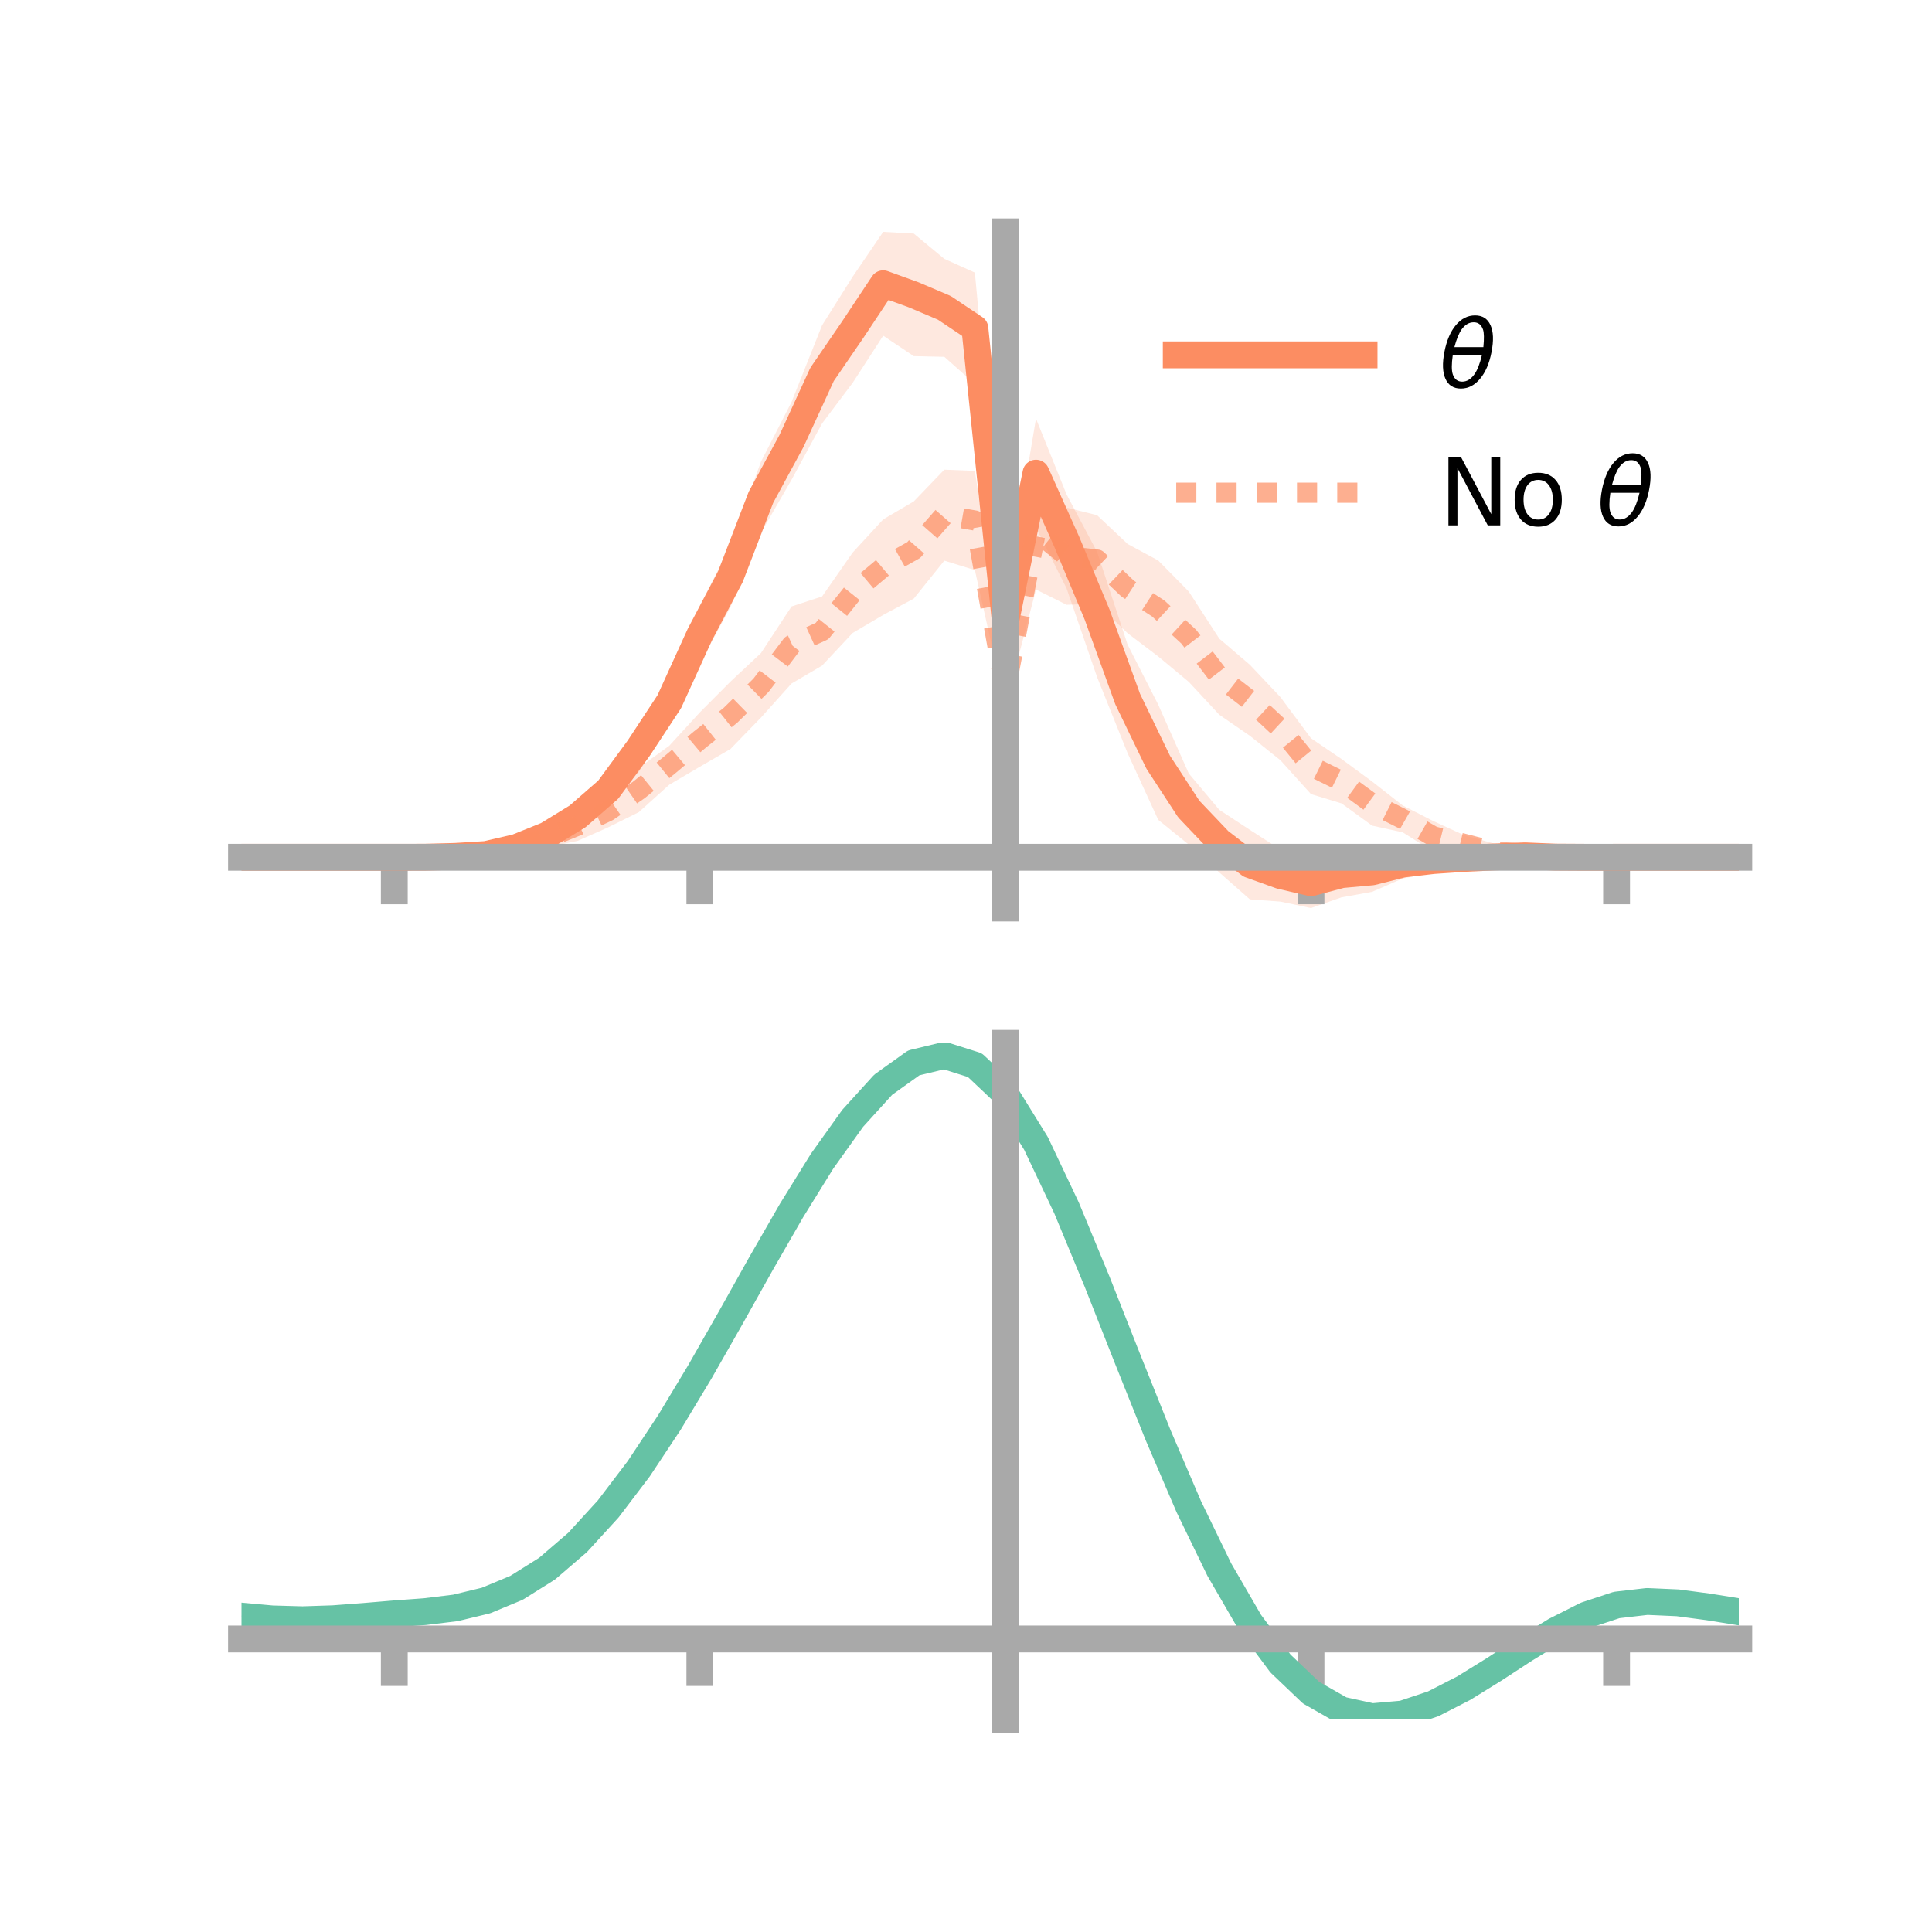 <?xml version="1.0" encoding="utf-8" standalone="no"?>
<!DOCTYPE svg PUBLIC "-//W3C//DTD SVG 1.1//EN"
  "http://www.w3.org/Graphics/SVG/1.1/DTD/svg11.dtd">
<!-- Created with matplotlib (https://matplotlib.org/) -->
<svg height="144pt" version="1.1" viewBox="0 0 144 144" width="144pt" xmlns="http://www.w3.org/2000/svg" xmlns:xlink="http://www.w3.org/1999/xlink">
 <defs>
  <style type="text/css">*{stroke-linecap:butt;stroke-linejoin:round;}</style>
 </defs>
 <g id="figure_1">
  <g id="patch_1">
   <path d="M 0 144 
L 144 144 
L 144 0 
L 0 0 
z
" style="fill:none;"/>
  </g>
  <g id="axes_1">
   <g id="patch_2">
    <path d="M 18 67.68 
L 129.6 67.68 
L 129.6 17.28 
L 18 17.28 
z
" style="fill:none;"/>
   </g>
   <g id="PolyCollection_1">
    <path clip-path="url(#pb14814cc20)" d="M 18 63.897 
L 18 63.897 
L 20.278 63.897 
L 22.555 63.897 
L 24.833 63.897 
L 27.11 63.897 
L 29.388 63.897 
L 31.665 63.831 
L 33.943 63.687 
L 36.22 63.385 
L 38.498 62.709 
L 40.776 61.54 
L 43.053 59.866 
L 45.331 57.791 
L 47.608 53.975 
L 49.886 50.569 
L 52.163 45.142 
L 54.441 40.691 
L 56.718 34.412 
L 58.996 29.966 
L 61.273 24.245 
L 63.551 20.627 
L 65.829 17.28 
L 68.106 17.407 
L 70.384 19.293 
L 72.661 20.318 
L 74.939 44.774 
L 77.216 31.202 
L 79.494 36.847 
L 81.771 41.137 
L 84.049 48.058 
L 86.327 52.519 
L 88.604 57.649 
L 90.882 60.362 
L 93.159 61.853 
L 95.437 63.323 
L 97.714 63.908 
L 99.992 63.5 
L 102.269 63.498 
L 104.547 63.333 
L 106.824 63.239 
L 109.102 63.288 
L 111.38 63.397 
L 113.657 63.46 
L 115.935 63.717 
L 118.212 63.826 
L 120.49 63.897 
L 122.767 63.897 
L 125.045 63.897 
L 127.322 63.897 
L 129.6 63.897 
L 129.6 63.897 
L 129.6 63.897 
L 127.322 63.897 
L 125.045 63.897 
L 122.767 63.897 
L 120.49 63.897 
L 118.212 63.969 
L 115.935 64.054 
L 113.657 64.119 
L 111.38 64.346 
L 109.102 64.674 
L 106.824 65.039 
L 104.547 65.478 
L 102.269 66.471 
L 99.992 66.881 
L 97.714 67.68 
L 95.437 67.2 
L 93.159 67.034 
L 90.882 65.028 
L 88.604 62.954 
L 86.327 61.107 
L 84.049 56.144 
L 81.771 50.469 
L 79.494 43.847 
L 77.216 39.327 
L 74.939 48 
L 72.661 28.619 
L 70.384 26.595 
L 68.106 26.544 
L 65.829 25.019 
L 63.551 28.536 
L 61.273 31.562 
L 58.996 35.76 
L 56.718 39.709 
L 54.441 45.264 
L 52.163 49.453 
L 49.886 54.027 
L 47.608 57.551 
L 45.331 59.931 
L 43.053 61.828 
L 40.776 62.947 
L 38.498 63.618 
L 36.22 63.996 
L 33.943 63.976 
L 31.665 63.953 
L 29.388 63.897 
L 27.11 63.897 
L 24.833 63.897 
L 22.555 63.897 
L 20.278 63.897 
L 18 63.897 
z
" style="fill:#fc8d62;fill-opacity:0.2;"/>
   </g>
   <g id="PolyCollection_2">
    <path clip-path="url(#pb14814cc20)" d="M 18 63.897 
L 18 63.897 
L 20.278 63.897 
L 22.555 63.897 
L 24.833 63.897 
L 27.11 63.897 
L 29.388 63.897 
L 31.665 63.823 
L 33.943 63.515 
L 36.22 63.138 
L 38.498 62.5 
L 40.776 61.778 
L 43.053 60.409 
L 45.331 59.25 
L 47.608 57.234 
L 49.886 55.582 
L 52.163 53.095 
L 54.441 50.807 
L 56.718 48.676 
L 58.996 45.203 
L 61.273 44.456 
L 63.551 41.186 
L 65.829 38.711 
L 68.106 37.374 
L 70.384 35.006 
L 72.661 35.097 
L 74.939 50.226 
L 77.216 35.277 
L 79.494 37.833 
L 81.771 38.402 
L 84.049 40.545 
L 86.327 41.775 
L 88.604 44.09 
L 90.882 47.604 
L 93.159 49.549 
L 95.437 51.96 
L 97.714 55.027 
L 99.992 56.576 
L 102.269 58.25 
L 104.547 60.032 
L 106.824 61.196 
L 109.102 62.243 
L 111.38 62.88 
L 113.657 63.201 
L 115.935 63.632 
L 118.212 63.812 
L 120.49 63.897 
L 122.767 63.897 
L 125.045 63.897 
L 127.322 63.897 
L 129.6 63.897 
L 129.6 63.897 
L 129.6 63.897 
L 127.322 63.897 
L 125.045 63.897 
L 122.767 63.897 
L 120.49 63.897 
L 118.212 63.963 
L 115.935 64.089 
L 113.657 64.058 
L 111.38 64.065 
L 109.102 63.528 
L 106.824 63.473 
L 104.547 62.036 
L 102.269 61.538 
L 99.992 59.881 
L 97.714 59.187 
L 95.437 56.666 
L 93.159 54.843 
L 90.882 53.274 
L 88.604 50.822 
L 86.327 48.928 
L 84.049 47.2 
L 81.771 45.005 
L 79.494 45.076 
L 77.216 43.938 
L 74.939 52.662 
L 72.661 42.491 
L 70.384 41.785 
L 68.106 44.619 
L 65.829 45.834 
L 63.551 47.177 
L 61.273 49.61 
L 58.996 50.946 
L 56.718 53.483 
L 54.441 55.828 
L 52.163 57.149 
L 49.886 58.486 
L 47.608 60.537 
L 45.331 61.663 
L 43.053 62.675 
L 40.776 63.144 
L 38.498 63.693 
L 36.22 64.031 
L 33.943 63.937 
L 31.665 63.952 
L 29.388 63.897 
L 27.11 63.897 
L 24.833 63.897 
L 22.555 63.897 
L 20.278 63.897 
L 18 63.897 
z
" style="fill:#fc8d62;fill-opacity:0.2;"/>
   </g>
   <g id="matplotlib.axis_1">
    <g id="xtick_1">
     <g id="line2d_1">
      <defs>
       <path d="M 0 0 
L 0 3.5 
" id="m186304ac5e" style="stroke:#a9a9a9;stroke-width:2;"/>
      </defs>
      <g>
       <use style="fill:#a9a9a9;stroke:#a9a9a9;stroke-width:2;" x="29.388" xlink:href="#m186304ac5e" y="63.897"/>
      </g>
     </g>
    </g>
    <g id="xtick_2">
     <g id="line2d_2">
      <g>
       <use style="fill:#a9a9a9;stroke:#a9a9a9;stroke-width:2;" x="52.163" xlink:href="#m186304ac5e" y="63.897"/>
      </g>
     </g>
    </g>
    <g id="xtick_3">
     <g id="line2d_3">
      <g>
       <use style="fill:#a9a9a9;stroke:#a9a9a9;stroke-width:2;" x="74.939" xlink:href="#m186304ac5e" y="63.897"/>
      </g>
     </g>
    </g>
    <g id="xtick_4">
     <g id="line2d_4">
      <g>
       <use style="fill:#a9a9a9;stroke:#a9a9a9;stroke-width:2;" x="97.714" xlink:href="#m186304ac5e" y="63.897"/>
      </g>
     </g>
    </g>
    <g id="xtick_5">
     <g id="line2d_5">
      <g>
       <use style="fill:#a9a9a9;stroke:#a9a9a9;stroke-width:2;" x="120.49" xlink:href="#m186304ac5e" y="63.897"/>
      </g>
     </g>
    </g>
   </g>
   <g id="matplotlib.axis_2"/>
   <g id="line2d_6">
    <path clip-path="url(#pb14814cc20)" d="M 18 63.897 
L 20.278 63.897 
L 22.555 63.897 
L 24.833 63.897 
L 27.11 63.897 
L 29.388 63.897 
L 31.665 63.892 
L 33.943 63.831 
L 36.22 63.691 
L 38.498 63.163 
L 40.776 62.244 
L 43.053 60.847 
L 45.331 58.861 
L 47.608 55.763 
L 49.886 52.298 
L 52.163 47.297 
L 54.441 42.977 
L 56.718 37.061 
L 58.996 32.863 
L 61.273 27.904 
L 63.551 24.581 
L 65.829 21.15 
L 68.106 21.976 
L 70.384 22.944 
L 72.661 24.468 
L 74.939 46.387 
L 77.216 35.265 
L 79.494 40.347 
L 81.771 45.803 
L 84.049 52.101 
L 86.327 56.813 
L 88.604 60.302 
L 90.882 62.695 
L 93.159 64.443 
L 95.437 65.261 
L 97.714 65.794 
L 99.992 65.19 
L 102.269 64.984 
L 104.547 64.406 
L 106.824 64.139 
L 109.102 63.981 
L 111.38 63.872 
L 113.657 63.789 
L 115.935 63.885 
L 118.212 63.898 
L 120.49 63.897 
L 122.767 63.897 
L 125.045 63.897 
L 127.322 63.897 
L 129.6 63.897 
" style="fill:none;stroke:#fc8d62;stroke-linecap:square;stroke-width:2;"/>
   </g>
   <g id="line2d_7">
    <path clip-path="url(#pb14814cc20)" d="M 18 63.897 
L 20.278 63.897 
L 22.555 63.897 
L 24.833 63.897 
L 27.11 63.897 
L 29.388 63.897 
L 31.665 63.887 
L 33.943 63.726 
L 36.22 63.585 
L 38.498 63.097 
L 40.776 62.461 
L 43.053 61.542 
L 45.331 60.457 
L 47.608 58.885 
L 49.886 57.034 
L 52.163 55.122 
L 54.441 53.317 
L 56.718 51.08 
L 58.996 48.074 
L 61.273 47.033 
L 63.551 44.182 
L 65.829 42.272 
L 68.106 40.996 
L 70.384 38.395 
L 72.661 38.794 
L 74.939 51.444 
L 77.216 39.607 
L 79.494 41.455 
L 81.771 41.704 
L 84.049 43.872 
L 86.327 45.351 
L 88.604 47.456 
L 90.882 50.439 
L 93.159 52.196 
L 95.437 54.313 
L 97.714 57.107 
L 99.992 58.228 
L 102.269 59.894 
L 104.547 61.034 
L 106.824 62.335 
L 109.102 62.886 
L 111.38 63.472 
L 113.657 63.629 
L 115.935 63.861 
L 118.212 63.888 
L 120.49 63.897 
L 122.767 63.897 
L 125.045 63.897 
L 127.322 63.897 
L 129.6 63.897 
" style="fill:none;stroke:#fc8d62;stroke-dasharray:1.5,1.5;stroke-dashoffset:0;stroke-opacity:0.7;stroke-width:1.5;"/>
   </g>
   <g id="patch_3">
    <path d="M 74.939 67.68 
L 74.939 17.28 
" style="fill:none;stroke:#a9a9a9;stroke-linecap:square;stroke-linejoin:miter;stroke-width:2;"/>
   </g>
   <g id="patch_4">
    <path d="M 129.6 67.68 
L 129.6 17.28 
" style="fill:none;"/>
   </g>
   <g id="patch_5">
    <path d="M 18 63.897 
L 129.6 63.897 
" style="fill:none;stroke:#a9a9a9;stroke-linecap:square;stroke-linejoin:miter;stroke-width:2;"/>
   </g>
   <g id="patch_6">
    <path d="M 18 17.28 
L 129.6 17.28 
" style="fill:none;"/>
   </g>
   <g id="legend_1">
    <g id="line2d_8">
     <path d="M 87.67 26.449 
L 101.67 26.449 
" style="fill:none;stroke:#fc8d62;stroke-linecap:square;stroke-width:2;"/>
    </g>
    <g id="line2d_9"/>
    <g id="text_1">
     <!-- $\theta$ -->
     <g transform="translate(107.27 28.899)scale(0.07 -0.07)">
      <defs>
       <path d="M 45.516 34.672 
L 14.453 34.672 
Q 12.359 20.062 14.5 13.875 
Q 17.188 6.25 24.469 6.25 
Q 31.781 6.25 37.359 13.922 
Q 42.234 20.656 45.516 34.672 
z
M 47.016 42.969 
Q 48.344 56.844 46.625 61.719 
Q 43.953 69.438 36.766 69.438 
Q 29.297 69.438 23.828 61.812 
Q 19.531 55.672 16.156 42.969 
z
M 38.188 76.766 
Q 49.906 76.766 54.594 66.406 
Q 59.281 56.109 55.719 37.844 
Q 52.203 19.625 43.453 9.281 
Q 34.766 -1.125 23.047 -1.125 
Q 11.281 -1.125 6.641 9.281 
Q 2 19.625 5.516 37.844 
Q 9.078 56.109 17.719 66.406 
Q 26.422 76.766 38.188 76.766 
z
" id="DejaVuSans-Oblique-952"/>
      </defs>
      <use transform="translate(0 0.234)" xlink:href="#DejaVuSans-Oblique-952"/>
     </g>
    </g>
    <g id="line2d_10">
     <path d="M 87.67 36.724 
L 101.67 36.724 
" style="fill:none;stroke:#fc8d62;stroke-dasharray:1.5,1.5;stroke-dashoffset:0;stroke-opacity:0.7;stroke-width:1.5;"/>
    </g>
    <g id="line2d_11"/>
    <g id="text_2">
     <!-- No $\theta$ -->
     <g transform="translate(107.27 39.174)scale(0.07 -0.07)">
      <defs>
       <path d="M 9.812 72.906 
L 23.094 72.906 
L 55.422 11.922 
L 55.422 72.906 
L 64.984 72.906 
L 64.984 0 
L 51.703 0 
L 19.391 60.984 
L 19.391 0 
L 9.812 0 
z
" id="DejaVuSans-78"/>
       <path d="M 30.609 48.391 
Q 23.391 48.391 19.188 42.75 
Q 14.984 37.109 14.984 27.297 
Q 14.984 17.484 19.156 11.844 
Q 23.344 6.203 30.609 6.203 
Q 37.797 6.203 41.984 11.859 
Q 46.188 17.531 46.188 27.297 
Q 46.188 37.016 41.984 42.703 
Q 37.797 48.391 30.609 48.391 
z
M 30.609 56 
Q 42.328 56 49.016 48.375 
Q 55.719 40.766 55.719 27.297 
Q 55.719 13.875 49.016 6.219 
Q 42.328 -1.422 30.609 -1.422 
Q 18.844 -1.422 12.172 6.219 
Q 5.516 13.875 5.516 27.297 
Q 5.516 40.766 12.172 48.375 
Q 18.844 56 30.609 56 
z
" id="DejaVuSans-111"/>
       <path id="DejaVuSans-32"/>
      </defs>
      <use transform="translate(0 0.234)" xlink:href="#DejaVuSans-78"/>
      <use transform="translate(74.805 0.234)" xlink:href="#DejaVuSans-111"/>
      <use transform="translate(135.986 0.234)" xlink:href="#DejaVuSans-32"/>
      <use transform="translate(167.773 0.234)" xlink:href="#DejaVuSans-Oblique-952"/>
     </g>
    </g>
   </g>
  </g>
  <g id="axes_2">
   <g id="patch_7">
    <path d="M 18 128.16 
L 129.6 128.16 
L 129.6 77.76 
L 18 77.76 
z
" style="fill:none;"/>
   </g>
   <g id="PolyCollection_3">
    <path clip-path="url(#p34836f8646)" d="M 18 120.495 
L 18 120.415 
L 20.278 120.632 
L 22.555 120.696 
L 24.833 120.614 
L 27.11 120.434 
L 29.388 120.234 
L 31.665 120.064 
L 33.943 119.782 
L 36.22 119.226 
L 38.498 118.268 
L 40.776 116.818 
L 43.053 114.824 
L 45.331 112.279 
L 47.608 109.214 
L 49.886 105.698 
L 52.163 101.831 
L 54.441 97.742 
L 56.718 93.586 
L 58.996 89.537 
L 61.273 85.786 
L 63.551 82.53 
L 65.829 79.974 
L 68.106 78.318 
L 70.384 77.76 
L 72.661 78.49 
L 74.939 80.675 
L 77.216 84.406 
L 79.494 89.283 
L 81.771 94.858 
L 84.049 100.715 
L 86.327 106.488 
L 88.604 111.877 
L 90.882 116.648 
L 93.159 120.635 
L 95.437 123.742 
L 97.714 125.936 
L 99.992 127.244 
L 102.269 127.746 
L 104.547 127.553 
L 106.824 126.805 
L 109.102 125.656 
L 111.38 124.269 
L 113.657 122.807 
L 115.935 121.432 
L 118.212 120.295 
L 120.49 119.547 
L 122.767 119.285 
L 125.045 119.391 
L 127.322 119.703 
L 129.6 120.081 
L 129.6 120.186 
L 129.6 120.186 
L 127.322 119.832 
L 125.045 119.539 
L 122.767 119.443 
L 120.49 119.709 
L 118.212 120.466 
L 115.935 121.63 
L 113.657 123.05 
L 111.38 124.561 
L 109.102 125.995 
L 106.824 127.181 
L 104.547 127.954 
L 102.269 128.16 
L 99.992 127.668 
L 97.714 126.379 
L 95.437 124.23 
L 93.159 121.205 
L 90.882 117.335 
L 88.604 112.711 
L 86.327 107.486 
L 84.049 101.885 
L 81.771 96.197 
L 79.494 90.778 
L 77.216 86.035 
L 74.939 82.407 
L 72.661 80.286 
L 70.384 79.581 
L 68.106 80.121 
L 65.829 81.72 
L 63.551 84.183 
L 61.273 87.313 
L 58.996 90.912 
L 56.718 94.79 
L 54.441 98.766 
L 52.163 102.674 
L 49.886 106.368 
L 47.608 109.727 
L 45.331 112.657 
L 43.053 115.097 
L 40.776 117.019 
L 38.498 118.427 
L 36.22 119.364 
L 33.943 119.909 
L 31.665 120.183 
L 29.388 120.344 
L 27.11 120.528 
L 24.833 120.69 
L 22.555 120.758 
L 20.278 120.695 
L 18 120.495 
z
" style="fill:#66c2a5;fill-opacity:0.2;"/>
   </g>
   <g id="matplotlib.axis_3">
    <g id="xtick_6">
     <g id="line2d_12">
      <g>
       <use style="fill:#a9a9a9;stroke:#a9a9a9;stroke-width:2;" x="29.388" xlink:href="#m186304ac5e" y="122.16"/>
      </g>
     </g>
    </g>
    <g id="xtick_7">
     <g id="line2d_13">
      <g>
       <use style="fill:#a9a9a9;stroke:#a9a9a9;stroke-width:2;" x="52.163" xlink:href="#m186304ac5e" y="122.16"/>
      </g>
     </g>
    </g>
    <g id="xtick_8">
     <g id="line2d_14">
      <g>
       <use style="fill:#a9a9a9;stroke:#a9a9a9;stroke-width:2;" x="74.939" xlink:href="#m186304ac5e" y="122.16"/>
      </g>
     </g>
    </g>
    <g id="xtick_9">
     <g id="line2d_15">
      <g>
       <use style="fill:#a9a9a9;stroke:#a9a9a9;stroke-width:2;" x="97.714" xlink:href="#m186304ac5e" y="122.16"/>
      </g>
     </g>
    </g>
    <g id="xtick_10">
     <g id="line2d_16">
      <g>
       <use style="fill:#a9a9a9;stroke:#a9a9a9;stroke-width:2;" x="120.49" xlink:href="#m186304ac5e" y="122.16"/>
      </g>
     </g>
    </g>
   </g>
   <g id="matplotlib.axis_4"/>
   <g id="line2d_17">
    <path clip-path="url(#p34836f8646)" d="M 18 120.455 
L 20.278 120.663 
L 22.555 120.727 
L 24.833 120.652 
L 27.11 120.481 
L 29.388 120.289 
L 31.665 120.123 
L 33.943 119.845 
L 36.22 119.295 
L 38.498 118.347 
L 40.776 116.918 
L 43.053 114.961 
L 45.331 112.468 
L 47.608 109.471 
L 49.886 106.033 
L 52.163 102.252 
L 54.441 98.254 
L 56.718 94.188 
L 58.996 90.225 
L 61.273 86.549 
L 63.551 83.357 
L 65.829 80.847 
L 68.106 79.219 
L 70.384 78.67 
L 72.661 79.388 
L 74.939 81.541 
L 77.216 85.221 
L 79.494 90.031 
L 81.771 95.528 
L 84.049 101.3 
L 86.327 106.987 
L 88.604 112.294 
L 90.882 116.992 
L 93.159 120.92 
L 95.437 123.986 
L 97.714 126.157 
L 99.992 127.456 
L 102.269 127.953 
L 104.547 127.753 
L 106.824 126.993 
L 109.102 125.825 
L 111.38 124.415 
L 113.657 122.929 
L 115.935 121.531 
L 118.212 120.381 
L 120.49 119.628 
L 122.767 119.364 
L 125.045 119.465 
L 127.322 119.768 
L 129.6 120.134 
" style="fill:none;stroke:#66c2a5;stroke-linecap:square;stroke-width:2;"/>
   </g>
   <g id="patch_8">
    <path d="M 74.939 128.16 
L 74.939 77.76 
" style="fill:none;stroke:#a9a9a9;stroke-linecap:square;stroke-linejoin:miter;stroke-width:2;"/>
   </g>
   <g id="patch_9">
    <path d="M 129.6 128.16 
L 129.6 77.76 
" style="fill:none;"/>
   </g>
   <g id="patch_10">
    <path d="M 18 122.16 
L 129.6 122.16 
" style="fill:none;stroke:#a9a9a9;stroke-linecap:square;stroke-linejoin:miter;stroke-width:2;"/>
   </g>
   <g id="patch_11">
    <path d="M 18 77.76 
L 129.6 77.76 
" style="fill:none;"/>
   </g>
  </g>
 </g>
 <defs>
  <clipPath id="pb14814cc20">
   <rect height="50.4" width="111.6" x="18" y="17.28"/>
  </clipPath>
  <clipPath id="p34836f8646">
   <rect height="50.4" width="111.6" x="18" y="77.76"/>
  </clipPath>
 </defs>
</svg>
